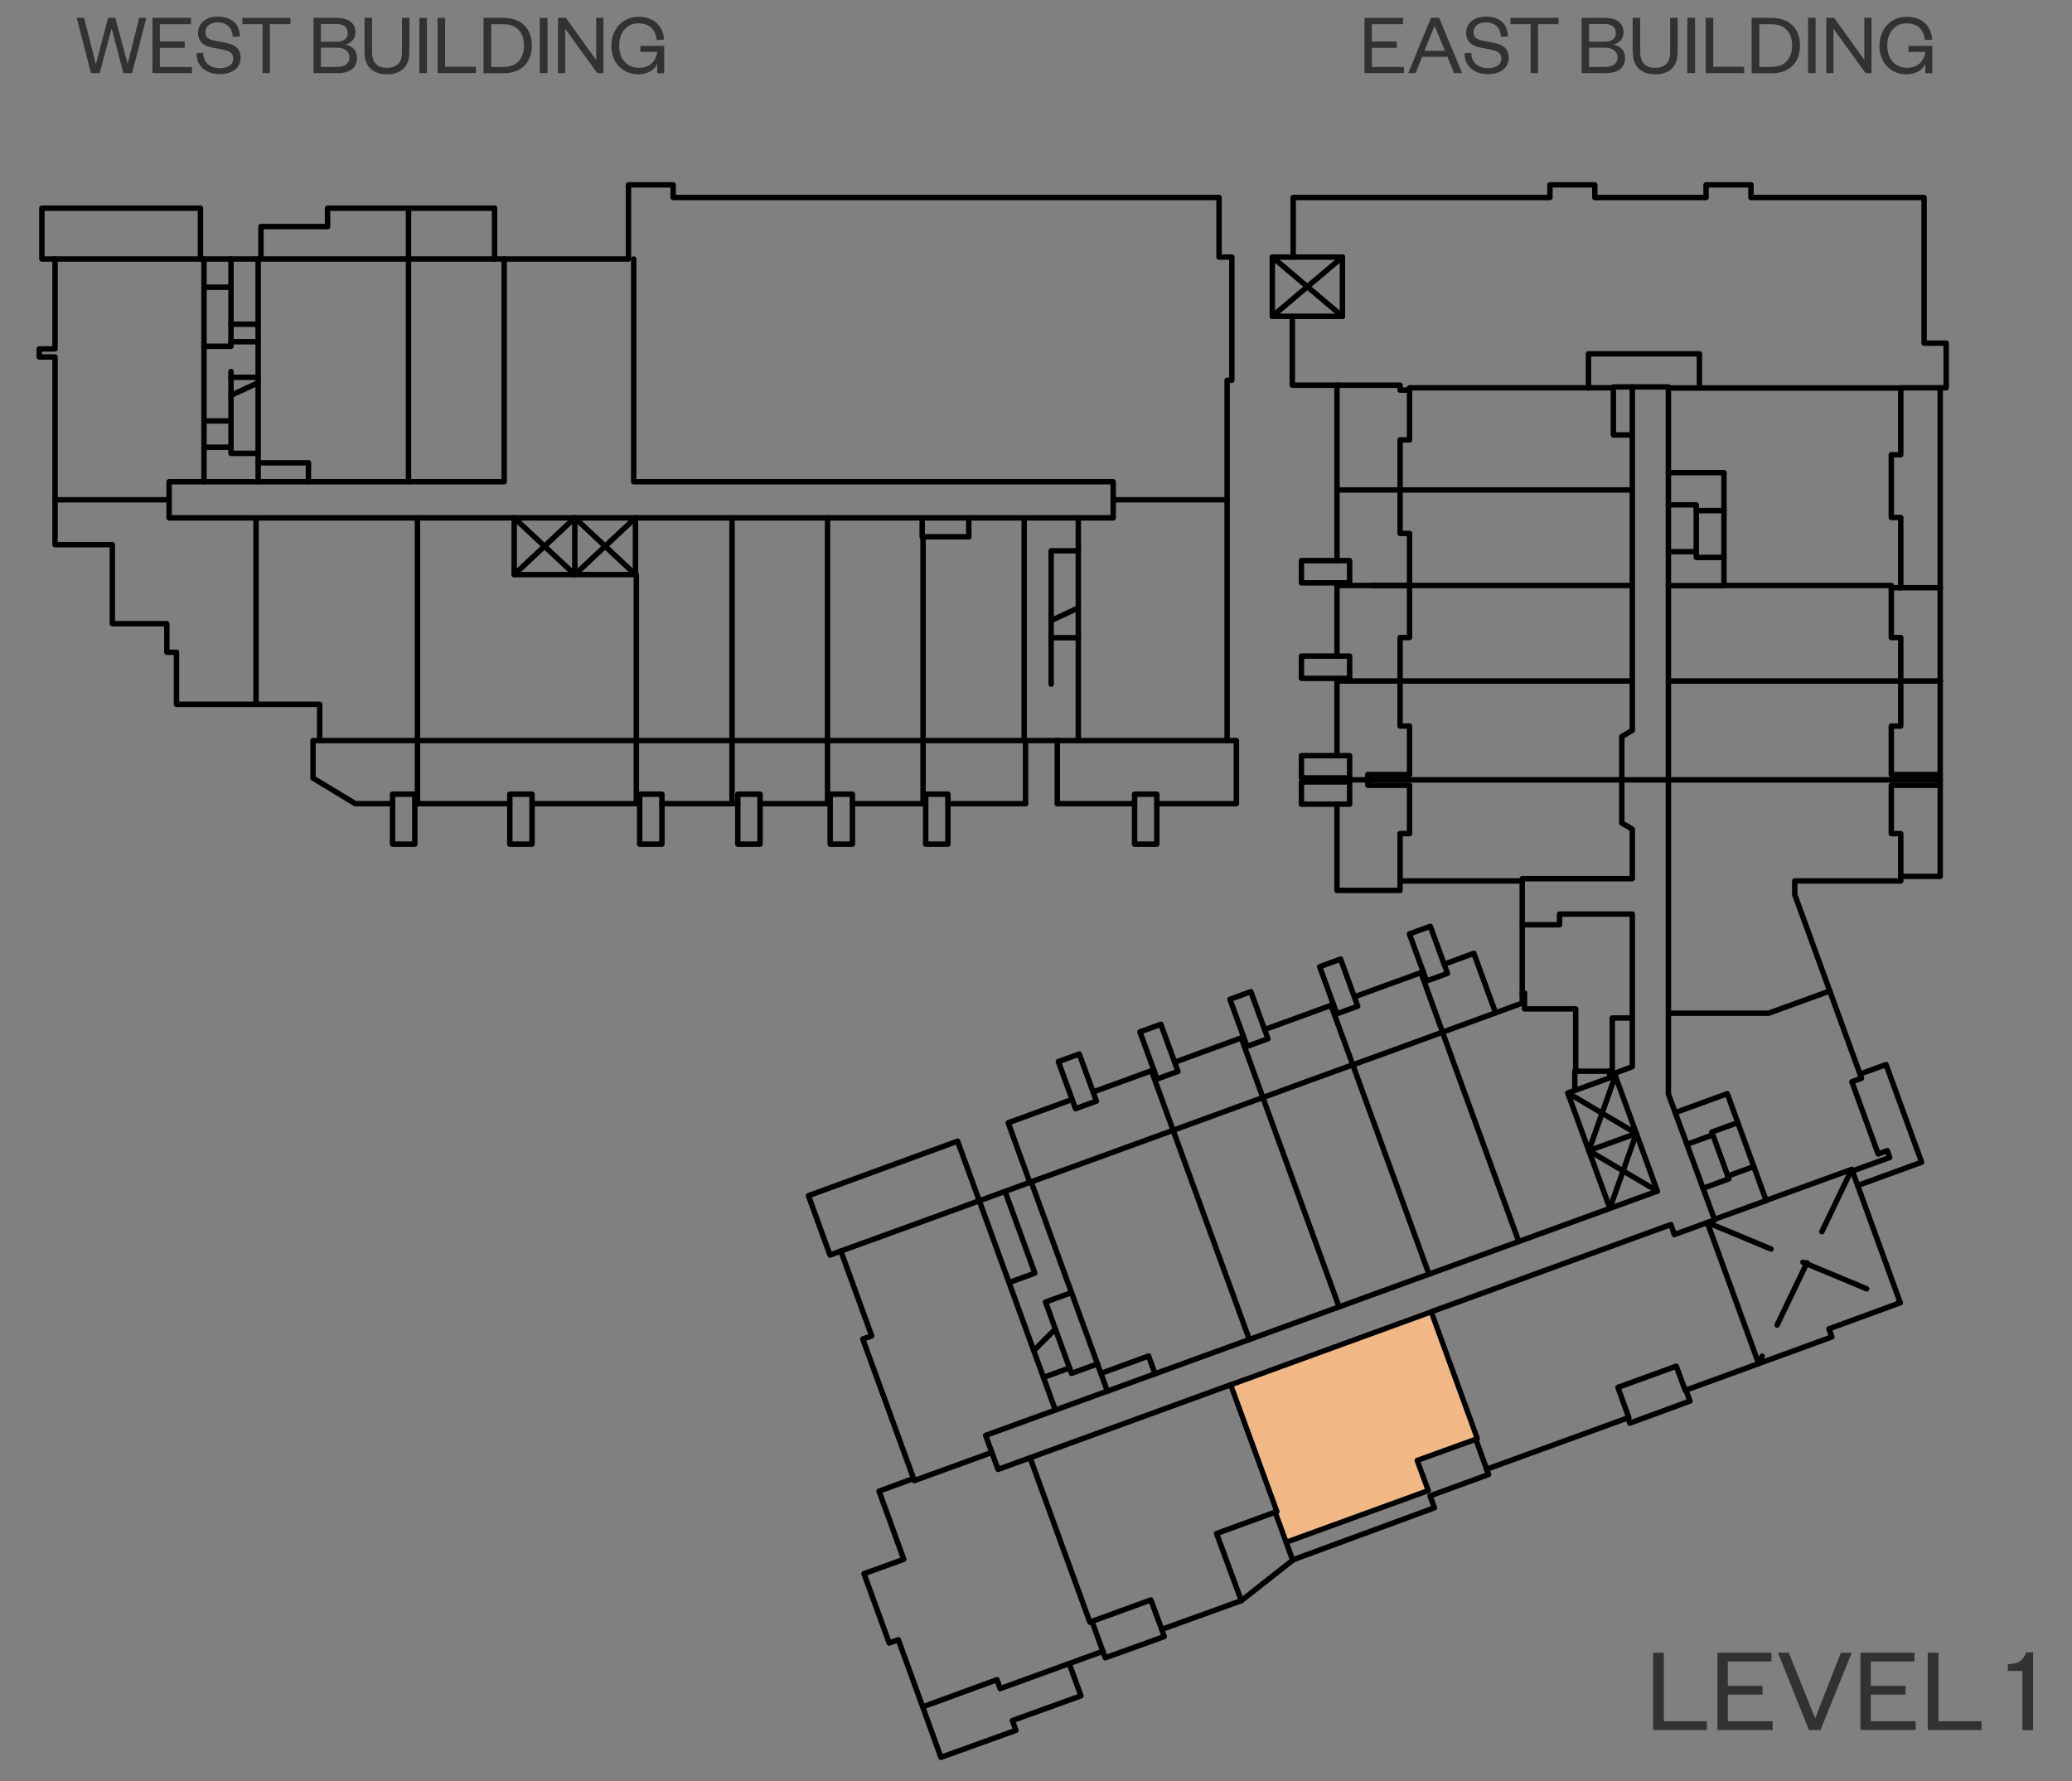 <?xml version="1.0" encoding="UTF-8"?><svg xmlns="http://www.w3.org/2000/svg" xmlns:xlink="http://www.w3.org/1999/xlink" viewBox="0 0 118.23 101.65"><rect x="0" y="0" width="118.23" height="101.65" fill="#808080" stroke="none"/><defs><style>.cls-1{stroke:#ededee;}.cls-1,.cls-2,.cls-3{stroke-width:.31px;}.cls-1,.cls-2,.cls-3,.cls-4,.cls-5{fill:none;}.cls-1,.cls-2,.cls-3,.cls-5{stroke-linecap:round;stroke-linejoin:round;}.cls-6{isolation:isolate;}.cls-2,.cls-3,.cls-5{stroke:#000;}.cls-7{fill:#f1b784;fill-rule:evenodd;}.cls-3{stroke-dasharray:0 0 3.94 1.97;}.cls-8{clip-path:url(#clippath);}.cls-9{clip-path:url(#clippath-3);}.cls-10{clip-path:url(#clippath-5);}.cls-11{fill:#333132;}.cls-5{stroke-width:.47px;}</style><clipPath id="clippath"><rect class="cls-4" x="-348.48" y="-648.98" width="612" height="792"/></clipPath><clipPath id="clippath-3"><rect class="cls-4" x="-21.28" y="1.02" width="283.8" height="105"/></clipPath><clipPath id="clippath-5"><rect class="cls-4" x="-348.48" y="-511.01" width="612" height="396.66"/></clipPath><clipPath id="clippath-7"><rect class="cls-4" x="-348.48" y="-648.98" width="612" height="792"/></clipPath></defs><g class="cls-6"><g id="Layer_1"><g class="cls-8"><polygon class="cls-7" points="80.87 83.34 84.31 82.09 81.67 74.85 70.22 79.02 72.86 86.26 72.76 86.29 73.39 88.01 81.5 85.06 80.87 83.34"/><polygon class="cls-1" points="80.87 83.34 84.3 82.09 81.67 74.85 70.22 79.02 72.86 86.26 72.76 86.29 73.39 88.01 81.49 85.06 80.87 83.34"/><line class="cls-2" x1="32.8" y1="32.79" x2="32.8" y2="29.55"/><polyline class="cls-2" points="36.26 32.79 32.8 29.55 29.34 32.79"/><polyline class="cls-2" points="36.26 29.55 32.8 32.79 29.34 29.55"/><line class="cls-2" x1="90.66" y1="65.66" x2="93.37" y2="64.68"/><polyline class="cls-2" points="91.86 68.95 93.37 64.68 89.47 62.37"/><polyline class="cls-2" points="94.57 67.97 90.66 65.66 92.17 61.39"/><line class="cls-3" x1="97.42" y1="69.76" x2="108.43" y2="74.34"/><line class="cls-3" x1="105.66" y1="66.73" x2="100.35" y2="77.81"/><line class="cls-2" x1="76.6" y1="14.67" x2="72.6" y2="18.05"/><line class="cls-2" x1="76.6" y1="18.05" x2="72.6" y2="14.67"/><line class="cls-2" x1="52.67" y1="42.26" x2="52.67" y2="45.86"/><line class="cls-2" x1="41.77" y1="42.26" x2="41.77" y2="45.86"/><line class="cls-2" x1="13.18" y1="25.52" x2="11.64" y2="25.52"/><line class="cls-2" x1="13.18" y1="22.56" x2="14.73" y2="21.84"/><line class="cls-2" x1="70.83" y1="59.23" x2="72.06" y2="62.63"/><line class="cls-2" x1="81.08" y1="55.5" x2="82.31" y2="58.9"/><line class="cls-2" x1="78.3" y1="33.41" x2="80.43" y2="33.41"/><polyline class="cls-2" points="106.13 61.29 107.62 60.75 109.65 66.32 106 67.65"/><line class="cls-2" x1="95.2" y1="44.5" x2="92.54" y2="44.5"/><line class="cls-2" x1="97.74" y1="64.76" x2="96.26" y2="65.3"/><polyline class="cls-2" points="99.16 64.06 97.68 64.6 98.65 67.27 97.18 67.81"/><line class="cls-2" x1="98.59" y1="67.11" x2="100.07" y2="66.57"/><polyline class="cls-2" points="61.01 73.81 59.66 74.3 61.14 78.37 62.62 77.83"/><line class="cls-2" x1="59.54" y1="78.6" x2="61.03" y2="78.06"/><line class="cls-2" x1="60.22" y1="75.84" x2="58.99" y2="77.07"/><polyline class="cls-2" points="98.37 31.81 96.79 31.81 96.79 28.81 95.2 28.81"/><line class="cls-2" x1="98.37" y1="29.14" x2="96.79" y2="29.14"/><line class="cls-2" x1="95.2" y1="31.48" x2="96.79" y2="31.48"/><polyline class="cls-2" points="47.98 71.39 47.36 71.62 46.13 68.23 54.64 65.12 55.88 68.52"/><polyline class="cls-2" points="58.76 67.47 57.53 64.07 61.18 62.74"/><line class="cls-2" x1="62.38" y1="62.31" x2="65.84" y2="61.05"/><rect class="cls-2" x="60.84" y="60.28" width="1.27" height="2.86" transform="translate(-17.39 24.73) rotate(-19.99)"/><rect class="cls-2" x="65.5" y="58.58" width="1.27" height="2.86" transform="translate(-16.54 26.24) rotate(-20)"/><rect class="cls-2" x="70.63" y="56.72" width="1.27" height="2.86" transform="translate(-15.59 27.88) rotate(-20)"/><rect class="cls-2" x="75.75" y="54.85" width="1.27" height="2.86" transform="translate(-14.64 29.53) rotate(-20)"/><rect class="cls-2" x="80.88" y="52.98" width="1.27" height="2.86" transform="translate(-13.7 31.17) rotate(-20)"/><line class="cls-2" x1="67.04" y1="60.61" x2="70.96" y2="59.18"/><line class="cls-2" x1="72.16" y1="58.75" x2="76.09" y2="57.32"/><line class="cls-2" x1="77.29" y1="56.88" x2="81.22" y2="55.45"/><polyline class="cls-2" points="82.41 55.02 84.1 54.4 85.34 57.8"/><line class="cls-2" x1="75.95" y1="57.37" x2="77.19" y2="60.76"/><line class="cls-2" x1="65.7" y1="61.1" x2="66.94" y2="64.5"/><rect class="cls-2" x="74.26" y="44.62" width="2.75" height="1.27"/><rect class="cls-2" x="74.26" y="43.12" width="2.75" height="1.27"/><line class="cls-2" x1="77.01" y1="44.39" x2="77.01" y2="44.62"/><line class="cls-2" x1="78.05" y1="44.5" x2="77.01" y2="44.5"/><polyline class="cls-2" points="76.29 45.89 76.29 50.81 79.89 50.81 79.89 50.27"/><rect class="cls-2" x="74.26" y="37.44" width="2.75" height="1.27"/><rect class="cls-2" x="74.26" y="31.99" width="2.75" height="1.27"/><line class="cls-2" x1="76.29" y1="21.98" x2="76.29" y2="31.99"/><line class="cls-2" x1="76.29" y1="33.26" x2="76.29" y2="37.45"/><line class="cls-2" x1="76.29" y1="38.72" x2="76.29" y2="43.12"/><line class="cls-2" x1="79.89" y1="38.86" x2="76.29" y2="38.86"/><line class="cls-2" x1="80.43" y1="33.41" x2="76.29" y2="33.41"/><line class="cls-2" x1="79.89" y1="27.96" x2="76.29" y2="27.96"/><line class="cls-2" x1="110.71" y1="22.14" x2="110.71" y2="44.2"/><line class="cls-2" x1="108.46" y1="38.86" x2="110.72" y2="38.86"/><line class="cls-2" x1="108.46" y1="33.54" x2="110.72" y2="33.54"/><polyline class="cls-2" points="110.71 44.81 110.71 50.01 108.46 50.01"/><rect class="cls-2" x="64.74" y="45.32" width="1.27" height="2.85"/><rect class="cls-2" x="52.82" y="45.32" width="1.27" height="2.85"/><rect class="cls-2" x="47.37" y="45.32" width="1.27" height="2.85"/><rect class="cls-2" x="42.1" y="45.32" width="1.27" height="2.85"/><rect class="cls-2" x="36.5" y="45.32" width="1.27" height="2.85"/><rect class="cls-2" x="29.09" y="45.32" width="1.27" height="2.85"/><rect class="cls-2" x="22.4" y="45.32" width="1.27" height="2.85"/><polyline class="cls-2" points="70.02 42.26 70.55 42.26 70.55 45.86 66.01 45.86"/><line class="cls-2" x1="64.74" y1="45.86" x2="60.33" y2="45.86"/><line class="cls-2" x1="58.52" y1="45.86" x2="54.09" y2="45.86"/><line class="cls-2" x1="52.82" y1="45.86" x2="48.64" y2="45.86"/><line class="cls-2" x1="47.37" y1="45.86" x2="43.37" y2="45.86"/><line class="cls-2" x1="42.1" y1="45.86" x2="37.77" y2="45.86"/><line class="cls-2" x1="36.5" y1="45.86" x2="30.37" y2="45.86"/><line class="cls-2" x1="29.09" y1="45.86" x2="23.68" y2="45.86"/><polyline class="cls-2" points="22.4 45.86 20.27 45.86 17.86 44.4 17.86 42.26 18.24 42.26"/><line class="cls-2" x1="47.22" y1="42.26" x2="47.22" y2="45.86"/><line class="cls-2" x1="36.31" y1="42.26" x2="36.31" y2="45.86"/><line class="cls-2" x1="23.82" y1="42.26" x2="23.82" y2="45.86"/><line class="cls-2" x1="60.33" y1="42.26" x2="60.33" y2="45.86"/><line class="cls-2" x1="58.52" y1="42.26" x2="58.52" y2="45.86"/><polyline class="cls-2" points="3.14 14.78 2.39 14.78 2.39 11.88 11.44 11.88 11.44 14.78"/><polyline class="cls-2" points="28.22 14.78 28.22 11.88 18.69 11.88 18.69 12.93 14.89 12.93 14.89 14.78"/><line class="cls-2" x1="23.31" y1="14.78" x2="23.31" y2="11.88"/><line class="cls-2" x1="13.18" y1="24.02" x2="11.64" y2="24.02"/><line class="cls-2" x1="13.18" y1="16.39" x2="11.64" y2="16.39"/><line class="cls-2" x1="13.18" y1="18.5" x2="14.73" y2="18.5"/><line class="cls-2" x1="13.18" y1="19.5" x2="14.73" y2="19.5"/><line class="cls-2" x1="13.18" y1="21.53" x2="14.73" y2="21.53"/><line class="cls-2" x1="59.98" y1="35.41" x2="61.53" y2="34.69"/><line class="cls-2" x1="59.98" y1="36.39" x2="61.53" y2="36.39"/><polyline class="cls-2" points="66.29 92.98 66.43 93.39 63.07 94.6 62.93 94.23"/><polyline class="cls-2" points="52.65 97.4 53.69 100.28 57.97 98.74 57.77 98.18 61.68 96.77 61.01 94.93"/><polyline class="cls-2" points="70.83 91.34 73.8 89 81.85 86.04 81.6 85.36 84.94 84.14 84.83 83.85"/><polyline class="cls-2" points="96.2 79.32 96.43 79.95 93 81.21 92.9 80.91"/><line class="cls-2" x1="73.76" y1="89.03" x2="73.39" y2="88.01"/><polygon class="cls-2" points="2.24 20.37 2.24 19.91 3.14 19.91 3.14 14.78 7.65 14.78 15.23 14.78 19.04 14.78 25.77 14.78 31.71 14.78 35.86 14.78 35.86 10.55 38.41 10.55 38.41 11.27 69.56 11.27 69.56 14.67 70.29 14.67 70.29 21.7 70.02 21.7 70.02 31.76 70.02 37.12 70.02 42.26 65.51 42.26 57.61 42.26 49.72 42.26 44.77 42.26 38.83 42.26 32.31 42.26 27.88 42.26 21.34 42.26 18.24 42.26 18.24 40.19 14.75 40.19 10.07 40.19 10.07 37.22 9.52 37.22 9.52 35.59 6.41 35.59 6.41 31.08 3.14 31.08 3.14 20.37 2.24 20.37"/><polyline class="cls-2" points="36.16 14.78 36.16 27.49 63.52 27.49 63.52 29.55 9.65 29.55 9.65 27.49 28.77 27.49 28.77 14.78"/><line class="cls-2" x1="9.65" y1="28.52" x2="3.14" y2="28.52"/><line class="cls-2" x1="14.61" y1="29.55" x2="14.61" y2="40.19"/><line class="cls-2" x1="23.82" y1="29.55" x2="23.82" y2="42.26"/><polyline class="cls-2" points="29.34 29.55 29.34 32.79 36.26 32.79 36.26 29.55"/><polyline class="cls-2" points="36.31 42.26 36.31 32.79 36.26 32.79"/><line class="cls-2" x1="41.77" y1="42.26" x2="41.77" y2="29.55"/><line class="cls-2" x1="47.22" y1="42.26" x2="47.22" y2="29.55"/><line class="cls-2" x1="52.67" y1="42.26" x2="52.67" y2="30.63"/><polyline class="cls-2" points="52.62 29.63 52.62 30.63 55.28 30.63 55.28 29.55"/><line class="cls-2" x1="58.44" y1="29.55" x2="58.44" y2="42.26"/><line class="cls-2" x1="61.53" y1="42.26" x2="61.53" y2="29.55"/><line class="cls-2" x1="70.02" y1="28.52" x2="63.52" y2="28.52"/><line class="cls-2" x1="23.31" y1="27.49" x2="23.31" y2="14.78"/><line class="cls-2" x1="11.64" y1="27.49" x2="11.64" y2="14.78"/><line class="cls-2" x1="14.73" y1="14.78" x2="14.73" y2="27.49"/><polyline class="cls-2" points="17.6 27.49 17.6 26.41 14.73 26.41"/><polyline class="cls-2" points="14.73 25.87 13.18 25.87 13.18 21.2"/><polygon class="cls-2" points="86.86 57.24 86.86 50.27 79.89 50.27 79.89 47.57 80.43 47.57 80.43 44.81 78.05 44.81 78.05 44.2 80.43 44.2 80.43 41.43 79.89 41.43 79.89 36.38 80.43 36.38 80.43 30.44 79.89 30.44 79.89 25.1 80.43 25.1 80.43 22.26 79.89 22.26 79.89 21.98 73.74 21.98 73.74 18.05 72.6 18.05 72.6 14.67 73.79 14.67 73.79 11.27 88.44 11.27 88.44 10.55 91 10.55 91 11.27 97.35 11.27 97.35 10.55 99.91 10.55 99.91 11.27 109.79 11.27 109.79 19.58 111.05 19.58 111.05 22.13 108.46 22.13 108.46 25.95 107.92 25.95 107.92 29.53 108.46 29.53 108.46 33.54 107.92 33.54 107.92 36.38 108.46 36.38 108.46 41.43 107.92 41.43 107.92 44.2 110.71 44.2 110.71 44.81 107.92 44.81 107.92 47.57 108.46 47.57 108.46 50.27 102.41 50.27 102.41 51.07 102.42 51.08 106.22 61.53 105.67 61.73 107.17 65.85 107.69 65.66 107.83 66.05 105.7 66.82 108.43 74.34 104.36 75.83 104.53 76.29 96.16 79.34 95.65 77.96 92.32 79.17 92.94 80.89 84.83 83.84 84.21 82.13 80.87 83.34 81.5 85.06 73.39 88.01 72.76 86.29 69.42 87.51 70.83 91.34 66.29 92.98 65.67 91.3 62.31 92.52 62.93 94.23 57.07 96.36 56.89 95.85 52.65 97.4 51.26 93.57 50.74 93.76 49.3 89.8 51.57 88.98 50.16 85.09 52.13 84.37 49.23 76.41 49.74 76.23 47.98 71.39 52.09 69.9 59.34 67.26 62.93 65.96 69.27 63.65 74.85 61.61 79.52 59.92 86.86 57.24"/><polyline class="cls-2" points="94.57 67.97 92.17 61.39 89.46 62.37 91.86 68.95"/><polyline class="cls-2" points="89.86 62.23 89.86 61.13 91.78 61.13 91.91 61.49"/><polyline class="cls-2" points="92.17 61.39 92.12 61.25 93.14 60.87 93.14 52.16 88.99 52.16 88.99 52.77 86.87 52.77"/><polyline class="cls-2" points="93.14 58.09 92 58.09 92 61.13 91.78 61.13"/><polyline class="cls-2" points="93.14 22.08 92.06 22.08 92.06 24.82 93.14 24.82"/><polyline class="cls-2" points="95.2 26.97 98.37 26.97 98.37 33.42 95.2 33.42"/><polyline class="cls-2" points="95.59 63.49 98.56 62.41 100.78 68.51 97.83 69.58"/><line class="cls-2" x1="58.84" y1="67.44" x2="63.19" y2="79.39"/><polyline class="cls-2" points="65.91 78.4 65.54 77.38 62.82 78.37"/><line class="cls-2" x1="95.2" y1="22.14" x2="108.46" y2="22.14"/><polyline class="cls-2" points="107.92 33.54 107.92 33.41 98.37 33.41"/><line class="cls-2" x1="108.46" y1="38.86" x2="95.2" y2="38.86"/><line class="cls-2" x1="95.2" y1="44.5" x2="110.71" y2="44.5"/><line class="cls-2" x1="78.05" y1="44.5" x2="92.54" y2="44.5"/><polyline class="cls-2" points="95.2 57.82 100.91 57.82 104.41 56.55"/><polyline class="cls-2" points="105.7 66.82 105.66 66.73 100.78 68.5"/><line class="cls-2" x1="100.35" y1="77.81" x2="97.42" y2="69.76"/><polyline class="cls-2" points="84.21 82.13 84.3 82.09 81.67 74.85"/><polyline class="cls-2" points="62.31 92.52 62.19 92.57 58.78 83.19"/><polyline class="cls-2" points="52.13 84.37 52.17 84.49 56.6 82.88"/><line class="cls-2" x1="55.88" y1="68.52" x2="60.22" y2="80.47"/><line class="cls-2" x1="66.94" y1="64.5" x2="71.29" y2="76.44"/><line class="cls-2" x1="72.06" y1="62.63" x2="76.41" y2="74.58"/><line class="cls-2" x1="77.19" y1="60.76" x2="81.54" y2="72.71"/><line class="cls-2" x1="82.31" y1="58.9" x2="86.66" y2="70.84"/><polyline class="cls-2" points="86.86 56.66 86.99 56.66 86.99 57.57 89.91 57.57 89.91 61.13"/><line class="cls-2" x1="79.89" y1="38.86" x2="93.14" y2="38.86"/><line class="cls-2" x1="80.43" y1="33.41" x2="93.14" y2="33.41"/><line class="cls-2" x1="79.89" y1="27.96" x2="93.14" y2="27.96"/><polyline class="cls-2" points="80.43 22.26 80.43 22.13 92.06 22.13"/><polyline class="cls-2" points="57.57 73.19 59.05 72.65 57.35 67.99"/><polyline class="cls-2" points="94.57 67.97 56.24 81.91 56.95 83.85 95.34 69.88 95.54 70.45 97.84 69.61 95.2 62.43 95.2 22.08 93.14 22.08 93.14 41.68 92.54 42.03 92.54 46.97 92.9 47.17 93.14 47.32 93.14 50.14 86.86 50.14 86.86 50.27"/><polyline class="cls-2" points="73.79 14.67 76.6 14.67 76.6 18.05 73.74 18.05"/><polyline class="cls-2" points="11.64 19.76 13.18 19.76 13.18 14.78"/><polyline class="cls-2" points="59.98 39.04 59.98 31.43 61.53 31.43"/><polyline class="cls-2" points="96.97 22.14 96.97 20.19 90.64 20.19 90.64 22.14"/><polyline class="cls-2" points="72.76 86.29 72.86 86.26 70.22 79.02"/><g class="cls-9"><rect class="cls-2" x="-100.33" y="-437.75" width="450.14" height="582.54"/></g><g><path class="cls-11" d="M94.94,94.31v3.91h2.46v.5h-3.07v-4.41h.61Z"/><path class="cls-11" d="M101.15,98.72h-3.15v-4.41h3.08v.5h-2.49v1.39h1.98v.5h-1.98v1.52h2.56v.5Z"/><path class="cls-11" d="M103.22,98.72l-1.77-4.41h.62l1.49,3.71h.03l1.45-3.71h.62l-1.78,4.41h-.66Z"/><path class="cls-11" d="M109.31,98.72h-3.15v-4.41h3.08v.5h-2.49v1.39h1.98v.5h-1.98v1.52h2.56v.5Z"/><path class="cls-11" d="M110.61,94.31v3.91h2.46v.5h-3.07v-4.41h.61Z"/><path class="cls-11" d="M114.57,94.96c.62,0,.88-.21,1.04-.67h.4v4.44h-.61v-3.38h-.83v-.39Z"/></g><g class="cls-10"><rect class="cls-5" x="-379.1" y="-665.87" width="678.3" height="877.8"/></g><g><path class="cls-11" d="M7.27,3.64h.02l.65-2.62h.41l-.81,3.15h-.5l-.66-2.52h-.02l-.67,2.52h-.5l-.81-3.15h.42l.66,2.61h.02l.69-2.61h.41l.7,2.62Z"/><path class="cls-11" d="M10.95,4.17h-2.25V1.02h2.2v.36h-1.78v.99h1.42v.36h-1.42v1.09h1.83v.36Z"/><path class="cls-11" d="M11.59,3.02c.02,.58,.42,.87,.95,.87,.47,0,.77-.2,.77-.55,0-.29-.19-.43-.6-.51l-.62-.12c-.47-.09-.79-.34-.79-.83,0-.55,.44-.93,1.13-.93,.79,0,1.25,.42,1.25,1.13l-.4,.02c-.02-.52-.33-.82-.85-.82-.46,0-.71,.22-.71,.57,0,.31,.21,.41,.57,.48l.57,.11c.58,.11,.87,.36,.87,.87,0,.58-.5,.92-1.18,.92-.78,0-1.34-.43-1.34-1.19l.39-.03Z"/><path class="cls-11" d="M14.98,4.17V1.38h-1.15v-.36h2.74v.36h-1.17v2.79h-.43Z"/><path class="cls-11" d="M19.23,4.17h-1.34V1.02h1.29c.78,0,1.1,.34,1.1,.84,0,.37-.26,.62-.6,.68,.39,.07,.69,.32,.69,.77,0,.55-.4,.87-1.14,.87Zm-.92-1.79h.88c.46,0,.65-.2,.65-.5s-.19-.51-.65-.51h-.88v1.01Zm0,.34v1.1h.91c.47,0,.72-.21,.72-.54s-.25-.56-.72-.56h-.91Z"/><path class="cls-11" d="M20.8,2.97V1.02h.43v1.95c0,.6,.3,.9,.85,.9s.86-.29,.86-.89V1.02h.42v1.95c0,.92-.57,1.27-1.28,1.27s-1.28-.35-1.28-1.27Z"/><path class="cls-11" d="M24.36,1.02v3.15h-.43V1.02h.43Z"/><path class="cls-11" d="M25.4,1.02V3.81h1.76v.36h-2.19V1.02h.43Z"/><path class="cls-11" d="M27.59,1.02h1.14c.99,0,1.62,.59,1.62,1.58s-.63,1.58-1.62,1.58h-1.14V1.02Zm1.12,2.8c.77,0,1.19-.46,1.19-1.22s-.42-1.22-1.19-1.22h-.68V3.82h.68Z"/><path class="cls-11" d="M31.24,1.02v3.15h-.44V1.02h.44Z"/><path class="cls-11" d="M34.02,3.43V1.02h.41v3.15h-.35l-1.83-2.53v2.53h-.41V1.02h.45l1.73,2.41Z"/><path class="cls-11" d="M34.89,2.6c0-.97,.67-1.64,1.54-1.64s1.41,.5,1.46,1.3l-.42,.03c-.04-.58-.41-.96-1.04-.96s-1.1,.49-1.1,1.27,.46,1.27,1.14,1.27c.59,0,.97-.37,1.03-.91h-.96v-.34h1.36v1.56h-.4v-.56c-.14,.4-.58,.62-1.08,.62-.89,0-1.54-.66-1.54-1.64Z"/></g><g><path class="cls-11" d="M80.11,4.17h-2.25V1.02h2.2v.36h-1.78v.99h1.42v.36h-1.42v1.09h1.83v.36Z"/><path class="cls-11" d="M82.12,1.02l1.31,3.15h-.46l-.38-.93h-1.44l-.37,.93h-.42l1.29-3.15h.48Zm-.83,1.88h1.16l-.58-1.4h-.02l-.57,1.4Z"/><path class="cls-11" d="M83.95,3.02c.02,.58,.42,.87,.95,.87,.47,0,.77-.2,.77-.55,0-.29-.19-.43-.6-.51l-.62-.12c-.47-.09-.79-.34-.79-.83,0-.55,.44-.93,1.13-.93,.79,0,1.25,.42,1.25,1.13l-.4,.02c-.02-.52-.33-.82-.85-.82-.46,0-.71,.22-.71,.57,0,.31,.21,.41,.57,.48l.57,.11c.58,.11,.87,.36,.87,.87,0,.58-.5,.92-1.18,.92-.78,0-1.34-.43-1.34-1.19l.39-.03Z"/><path class="cls-11" d="M87.34,4.17V1.38h-1.15v-.36h2.74v.36h-1.17v2.79h-.43Z"/><path class="cls-11" d="M91.59,4.17h-1.34V1.02h1.29c.78,0,1.1,.34,1.1,.84,0,.37-.26,.62-.6,.68,.39,.07,.69,.32,.69,.77,0,.55-.4,.87-1.14,.87Zm-.92-1.79h.88c.46,0,.65-.2,.65-.5s-.2-.51-.65-.51h-.88v1.01Zm0,.34v1.1h.91c.47,0,.72-.21,.72-.54s-.25-.56-.72-.56h-.91Z"/><path class="cls-11" d="M93.16,2.97V1.02h.43v1.95c0,.6,.3,.9,.85,.9s.86-.29,.86-.89V1.02h.43v1.95c0,.92-.57,1.27-1.28,1.27s-1.28-.35-1.28-1.27Z"/><path class="cls-11" d="M96.72,1.02v3.15h-.44V1.02h.44Z"/><path class="cls-11" d="M97.76,1.02V3.81h1.76v.36h-2.19V1.02h.44Z"/><path class="cls-11" d="M99.95,1.02h1.14c.99,0,1.62,.59,1.62,1.58s-.62,1.58-1.62,1.58h-1.14V1.02Zm1.12,2.8c.77,0,1.19-.46,1.19-1.22s-.42-1.22-1.19-1.22h-.68V3.82h.68Z"/><path class="cls-11" d="M103.6,1.02v3.15h-.43V1.02h.43Z"/><path class="cls-11" d="M106.38,3.43V1.02h.41v3.15h-.34l-1.83-2.53v2.53h-.41V1.02h.45l1.73,2.41Z"/><path class="cls-11" d="M107.25,2.6c0-.97,.67-1.64,1.54-1.64s1.41,.5,1.46,1.3l-.42,.03c-.04-.58-.41-.96-1.04-.96s-1.1,.49-1.1,1.27,.46,1.27,1.14,1.27c.59,0,.97-.37,1.03-.91h-.96v-.34h1.36v1.56h-.4v-.56c-.14,.4-.58,.62-1.08,.62-.89,0-1.54-.66-1.54-1.64Z"/></g></g></g></g></svg>